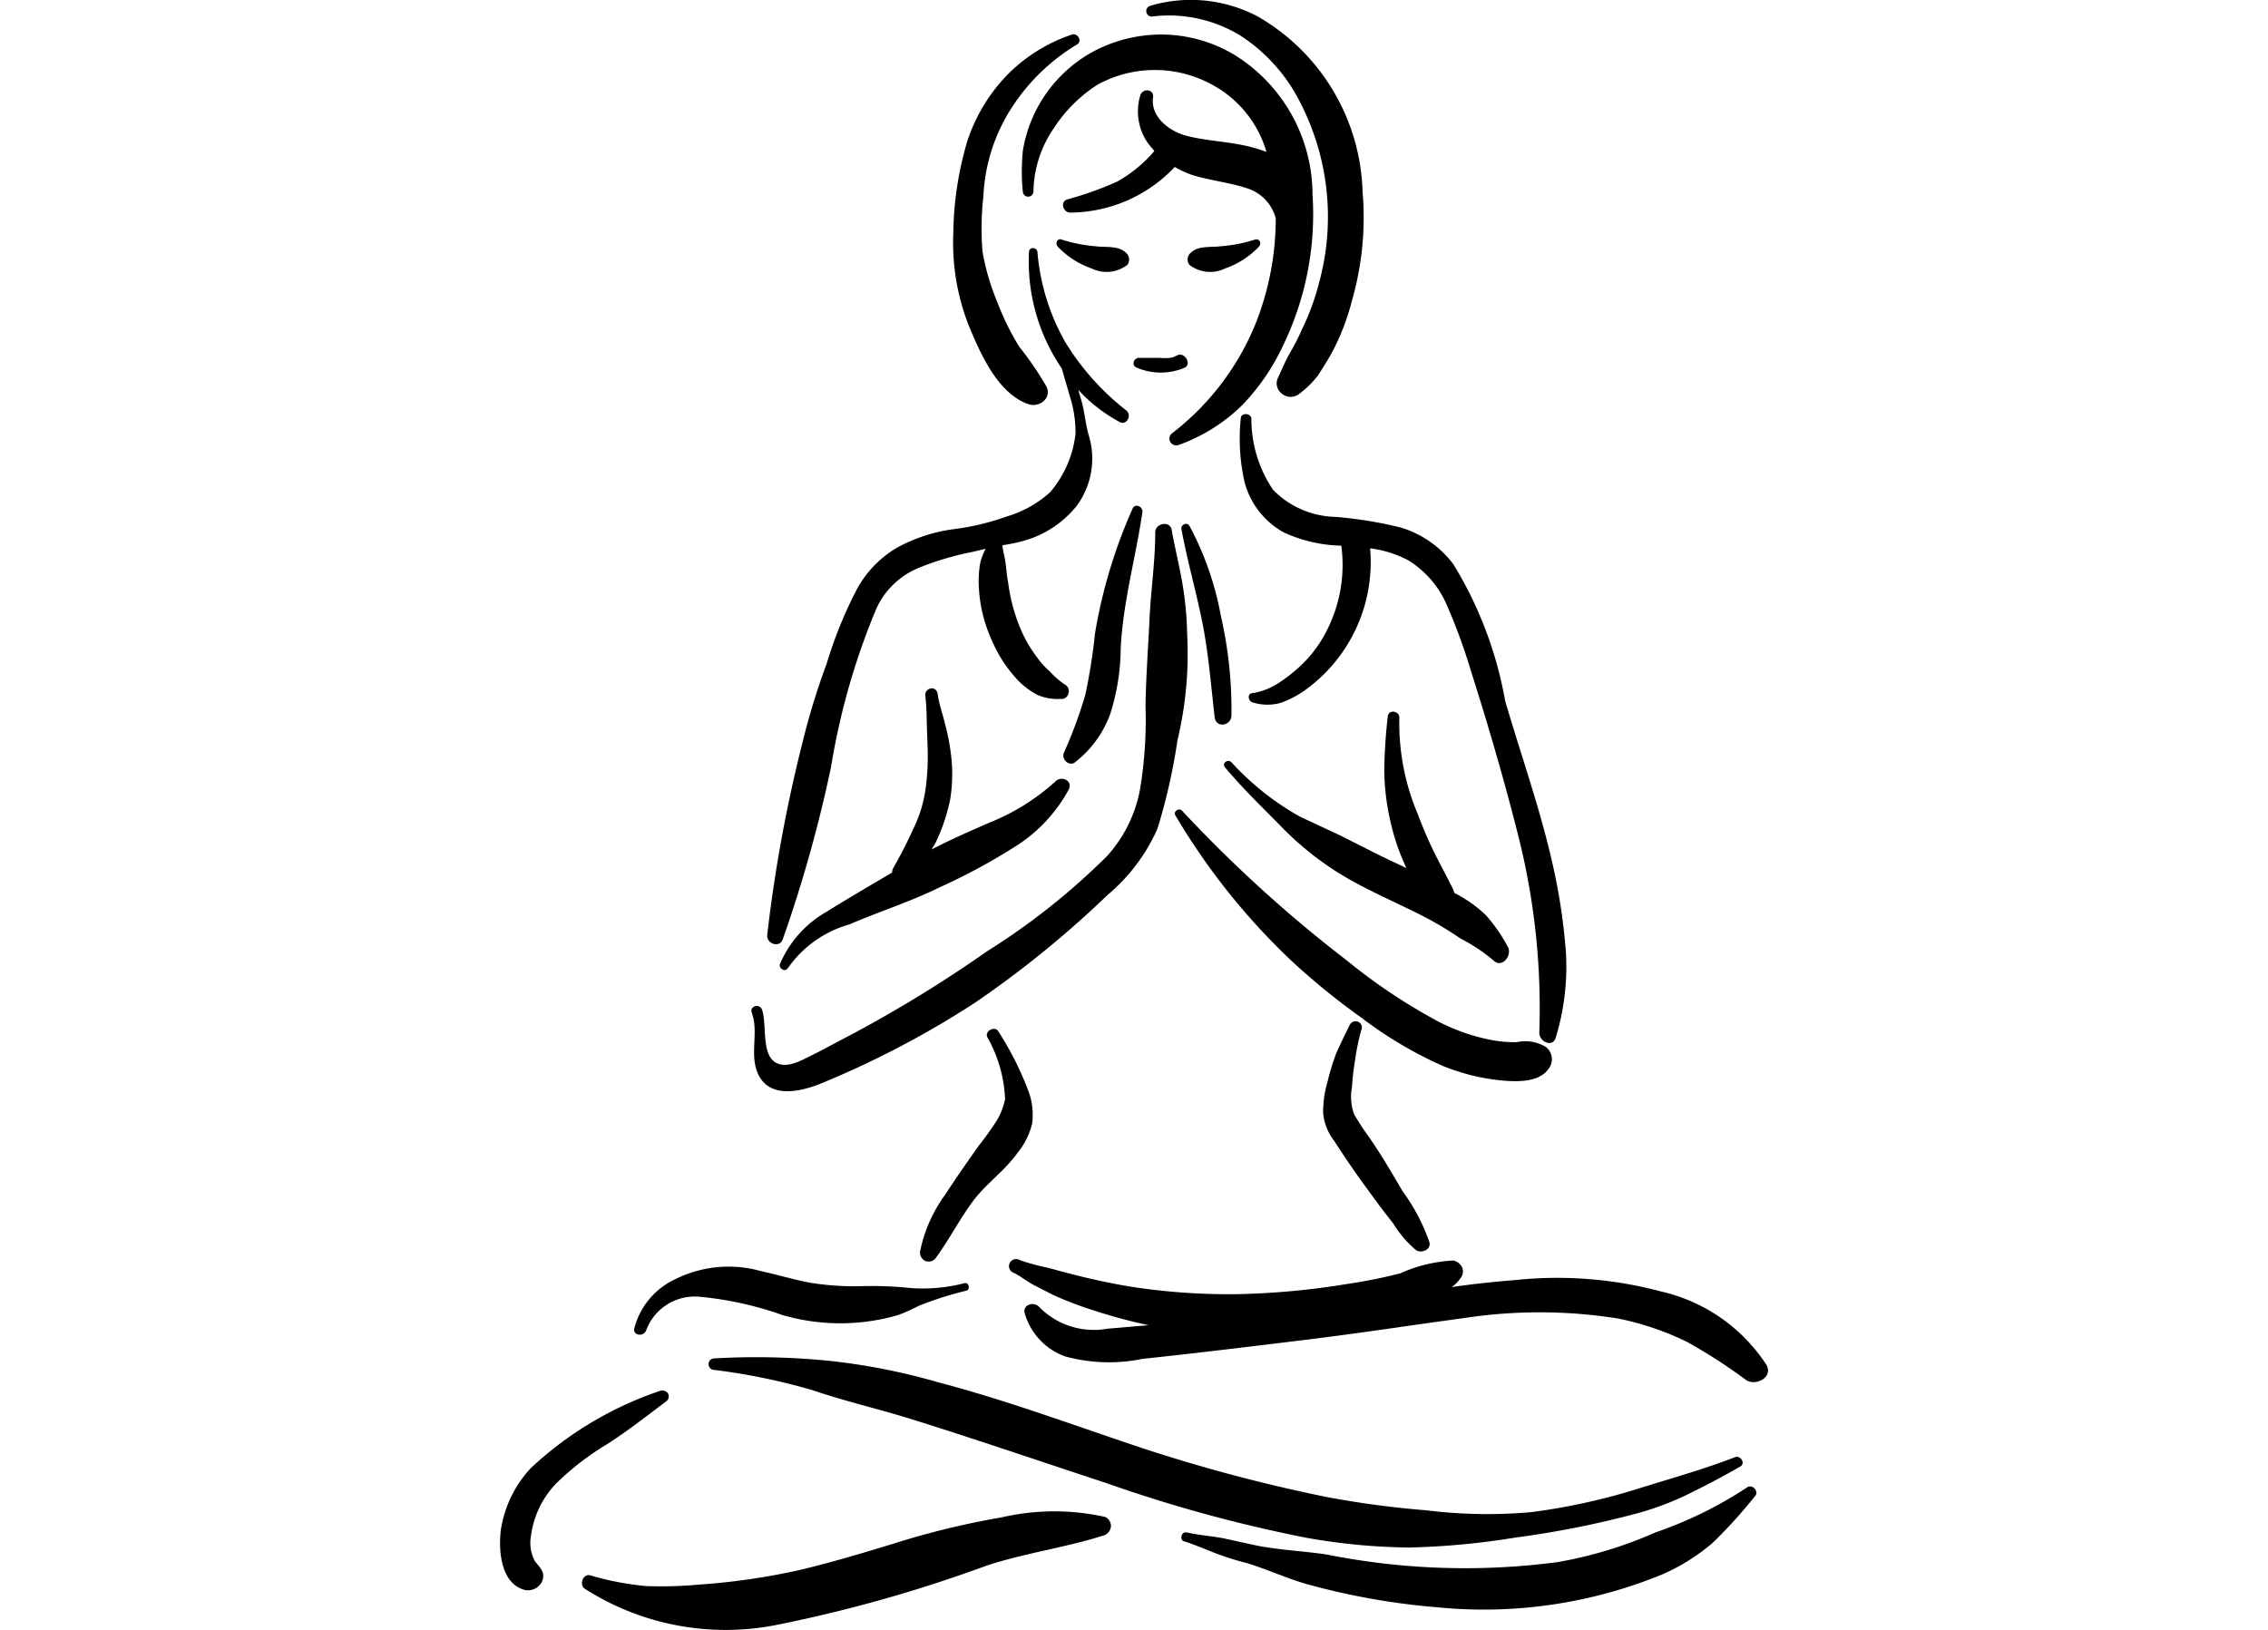 <svg xmlns="http://www.w3.org/2000/svg" viewBox="0 0 512 368"><g fill="#000"><path d="M296.3,43.9a37.2,37.2,0,0,0-17.6-31.5,32.3,32.3,0,0,0-16-4.6,32.7,32.7,0,0,0-16.2,4,31.2,31.2,0,0,0-15.6,22.3,47.1,47.1,0,0,0,0,9.2,1.2,1.2,0,0,0,2.4-.2,25.9,25.9,0,0,1,4.5-14,32.9,32.9,0,0,1,10-10,26.9,26.9,0,0,1,25.8,0,25.2,25.2,0,0,1,12.3,15.2,34.1,34.1,0,0,0-5.7-1.6c-4.1-.8-8.2-1-12.2-2s-8.3-4.3-7.7-8.7c.3-1.9-2.4-2.2-2.9-.4h0a12.5,12.5,0,0,0,1.8,10.8l1.4,1.7a31,31,0,0,1-8.4,6.9A74.7,74.7,0,0,1,241,45c-1.8.5-1,3.1.7,3h0a32.7,32.7,0,0,0,23.5-10.3,23.2,23.2,0,0,0,3.9,1.8c4.2,1.3,8.6,1.7,12.7,3.1a9.7,9.7,0,0,1,6.2,6.7,64.4,64.4,0,0,1-4.4,23.4,59.5,59.5,0,0,1-19.1,25.2,1.5,1.5,0,0,0-.3,1.9,1.6,1.6,0,0,0,1.8.7,39.4,39.4,0,0,0,14.4-9,49.6,49.6,0,0,0,9.4-13.8,68,68,0,0,0,6.5-33.8Z"/><path d="M254.3,92.7a57.6,57.6,0,0,1-13.9-15.6,49.6,49.6,0,0,1-6.2-20.2c-.1-1.1-1.8-1.2-1.9-.1h0a42.8,42.8,0,0,0,7.4,26.4l1.8,6.2a27.4,27.4,0,0,1,1.3,8.5,24.6,24.6,0,0,1-5.7,13.2,25.1,25.1,0,0,1-9.8,5.5,55.6,55.6,0,0,1-12.2,2.9,36.8,36.8,0,0,0-12.5,4.1,24.2,24.2,0,0,0-9.4,9.9,96.9,96.9,0,0,0-6.6,16.4,162.4,162.4,0,0,0-5.5,18,331.6,331.6,0,0,0-7.9,43.2c-.2,2,2.8,3,3.5,1a307.4,307.4,0,0,0,10.9-38.9,158.3,158.3,0,0,1,10.2-35.7,18,18,0,0,1,9.4-9.2,65.6,65.6,0,0,1,12.4-3.7l2.9-.7a16.6,16.6,0,0,0-1.2,3.1,24.2,24.2,0,0,0-.3,6,32.3,32.3,0,0,0,2.7,11.1,30.9,30.9,0,0,0,6.1,9.5,17.5,17.5,0,0,0,4.4,3.3,11.4,11.4,0,0,0,5.2.9,1.6,1.6,0,0,0,1.8-1.2,1.7,1.7,0,0,0-.9-2.1,18.1,18.1,0,0,1-3.3-2.9,17.5,17.5,0,0,1-2.9-3.2,30.3,30.3,0,0,1-4.3-7.9,40,40,0,0,1-2.2-8.9c-.3-1.5-.4-3-.6-4.5s-.6-2.7-.7-4a35,35,0,0,0,6.4-1.5,23.5,23.5,0,0,0,10.3-7.3A18,18,0,0,0,245.7,98c-.7-2.6-.9-5.4-1.7-8l-.6-2a35.4,35.4,0,0,0,9.4,7.3c1.5.8,2.8-1.5,1.5-2.6Z"/><path d="M255.7,114.8a116.1,116.1,0,0,0-8.5,28.2,129.7,129.7,0,0,1-2.2,13.9,101.4,101.4,0,0,1-4.8,13c-.7,1.4,1.1,3.3,2.5,2.2h0a24.3,24.3,0,0,0,7.9-10.8,50,50,0,0,0,2.4-14.9c.5-10.4,3.4-20.5,4.9-30.8.1-1.3-1.7-2-2.2-.8Z"/><path d="M238.3,176.4a49.2,49.2,0,0,1-15.1,9.4c-4.3,1.9-8.7,3.8-12.9,6l.9-1.5a41.9,41.9,0,0,0,3.3-9.8,35.6,35.6,0,0,0,.1-10.8q-.4-3-1.2-6c-.5-2.3-1.4-4.6-1.7-6.9s-3.1-1.4-2.8.3h0a54.4,54.4,0,0,1,.3,5.7l.2,5.7h0a55.4,55.4,0,0,1-.5,10,30.1,30.1,0,0,1-2.8,8.8c-1.3,2.9-2.8,5.8-4.4,8.6a2,2,0,0,0-.3,1.1c-4.9,2.9-9.9,5.8-14.7,8.8a24.8,24.8,0,0,0-10.6,11.8,1,1,0,0,0,.6,1.3c.5.3,1,0,1.3-.5a25.3,25.3,0,0,1,13.8-9.7c6.7-2.9,13.7-5.1,20.2-8.3h0a138.6,138.6,0,0,0,17.4-9.4,34.8,34.8,0,0,0,11.9-12.8c.9-2-1.7-3.1-3-1.8Z"/><path d="M268,143.2a74.7,74.7,0,0,0-1.1-11.6c-.7-4.1-1.7-8-2.4-12-.4-2.1-3.7-1.5-3.7.6,0,6.5-1,13.1-1.3,19.6s-.8,13-.9,19.6h0a96.4,96.4,0,0,1-1.2,18.6,30.7,30.7,0,0,1-7.5,15.3,155.2,155.2,0,0,1-27.1,21.5,292.3,292.3,0,0,1-29.7,18.3l-8.5,4.5c-2.4,1.1-5.9,3.4-8.5,2.7-4.6-1.1-2.8-8.9-4.1-12.4-.6-1.4-2.8-.7-2.3.7,1.6,4.4-.4,9,1.2,13.3,2.4,6.5,10.1,4.6,15,2.5h0a210.5,210.5,0,0,0,34.2-18A231.7,231.7,0,0,0,250,202.1a41.6,41.6,0,0,0,11.3-15,133.4,133.4,0,0,0,4.5-19.9,84,84,0,0,0,2.2-24Z"/><path d="M275.6,139a69.1,69.1,0,0,0-7.1-20.3c-.5-.9-2-.2-1.8.7,1.3,7.1,3.3,14,4.7,21s2,14.4,2.8,21.5c.3,2.6,3.8,2,3.8-.4h0a95.1,95.1,0,0,0-2.4-22.5Z"/><path d="M340.3,213.6a37,37,0,0,0-4.8-6.9,29.5,29.5,0,0,0-7.2-5.1l-.2-.7c-.3-.7-.7-1.3-1-2l-2.5-4.8h0a92.8,92.8,0,0,1-4.5-10.2,52.6,52.6,0,0,1-4.2-21.8c.1-1.6-2.4-2-2.6-.4a118.9,118.9,0,0,0-.8,12h0a52.8,52.8,0,0,0,1.4,11.8,50.1,50.1,0,0,0,3.6,10.5l-5.9-2.8-9.1-4.6-9-4.2h0A61.4,61.4,0,0,1,278,172.1c-.8-.8-2.2.2-1.5,1.1,4,4.8,8.5,9.1,12.9,13.6a68.8,68.8,0,0,0,16.4,12.4c5.5,3,11.2,5.4,16.7,8.3a77.1,77.1,0,0,1,7.2,4.4,39.6,39.6,0,0,1,7.4,4.9c1.9,2,4.5-1.1,3.2-3.2Z"/><path d="M349,236.4a9,9,0,0,0-6.6-1.1,28.4,28.4,0,0,1-5.8-.5,44.7,44.7,0,0,1-11.8-4.1,128.6,128.6,0,0,1-20.7-13.8,305.1,305.1,0,0,1-37.2-33.8.9.9,0,0,0-1.3-.1.8.8,0,0,0-.2,1.2,150.6,150.6,0,0,0,25.9,32.5,158.1,158.1,0,0,0,16.2,13.2,90.8,90.8,0,0,0,18.3,10.8,47.7,47.7,0,0,0,11.8,3.1c3.6.4,9.6,1,12-2.5a3.5,3.5,0,0,0-.6-4.9Z"/><path d="M353.5,215a133.9,133.9,0,0,0-2.8-19c-2.8-12.8-7.2-25.1-10.9-37.7a88.6,88.6,0,0,0-11.7-30.9,23.2,23.2,0,0,0-11.9-8.3,93.8,93.8,0,0,0-14.7-2.4,20.3,20.3,0,0,1-14.1-6.1,28.5,28.5,0,0,1-4.9-16c0-1.4-2.4-1.5-2.4-.1h0A44,44,0,0,0,281,109a18.3,18.3,0,0,0,8.8,11.2,32.5,32.5,0,0,0,13,3,32.6,32.6,0,0,1-3.4,19.4,27.9,27.9,0,0,1-6.1,8,33.9,33.9,0,0,1-4.2,3.3,15.3,15.3,0,0,1-6.3,2.6c-1.3,0-1.1,1.8,0,2.1h0a11.2,11.2,0,0,0,6.3.1,22.5,22.5,0,0,0,6.1-3.3,35.6,35.6,0,0,0,14.1-31.6,25.4,25.4,0,0,1,8.6,2.7,22.1,22.1,0,0,1,8.8,10.3,131,131,0,0,1,5.4,14.8c4,12.6,7.7,25.3,10.9,38.1h0a159.3,159.3,0,0,1,4.5,43.5c0,2,3,3.4,3.7,1.1h0a54.7,54.7,0,0,0,2.3-19.3Z"/><path d="M232.3,246.7a71.2,71.2,0,0,0-6.9-13.8c-.8-1.4-3.2-.1-2.5,1.3a31,31,0,0,1,4,13.9,15,15,0,0,1-2.2,5.4c-1.2,1.8-2.4,3.5-3.7,5.1-2.6,3.7-5.2,7.4-7.6,11.1a32.6,32.6,0,0,0-5.7,12.9,2.1,2.1,0,0,0,1.2,2.1,2,2,0,0,0,2.3-.6c3-4.1,5.3-8.6,8.3-12.7s7.3-7,10.2-11.1h0a16.4,16.4,0,0,0,3.3-6.6,15.3,15.3,0,0,0-.7-7Z"/><path d="M322.7,280.5a44.3,44.3,0,0,0-6.1-11.6c-2.4-4.1-4.8-8.2-7.5-12.1a58,58,0,0,1-3.4-5.2,11.5,11.5,0,0,1-.5-6.1,59.8,59.8,0,0,1,.7-6.1,51.2,51.2,0,0,1,1.4-6.8,1.4,1.4,0,0,0-.7-1.9,1.5,1.5,0,0,0-1.9.7q-1.6,3.2-3,6.3a53.8,53.8,0,0,0-2,6.5,24.4,24.4,0,0,0-1,7.1,12,12,0,0,0,2.5,6.3c2.7,4.2,5.6,8.4,8.6,12.4,1.5,2.1,3.1,4.2,4.7,6.2a24.6,24.6,0,0,0,5.1,6c1.2.9,3.5,0,3.1-1.7Z"/><path d="M217.8,289.7a37.3,37.3,0,0,1-12.4,1.1,83.9,83.9,0,0,0-11.2-.4,61.9,61.9,0,0,1-11.4-.8c-3.7-.7-7.3-1.8-11-2.6h0a26.9,26.9,0,0,0-19.1,1.7,16.9,16.9,0,0,0-9.5,11.2c-.4,1.7,2.2,2,2.7.4a11.7,11.7,0,0,1,12.2-7.5,77.5,77.5,0,0,1,18.5,4.1,46.6,46.6,0,0,0,21,1.2,43.7,43.7,0,0,0,5.2-1.2,48.4,48.4,0,0,0,4.7-2.1,78.3,78.3,0,0,1,10.7-3.4c.9-.3.5-1.9-.4-1.7Z"/><path d="M391.7,329c-7.5,2.9-15.2,5-22.8,7.4h0a142.1,142.1,0,0,1-23.1,5A111.4,111.4,0,0,1,322,341a213.2,213.2,0,0,1-22.5-3,364,364,0,0,1-43.6-11.7c-14.6-4.9-29.2-10.3-44.1-14.2a142.8,142.8,0,0,0-25.1-4.9,165.8,165.8,0,0,0-25.4-.5,1.3,1.3,0,0,0-.1,2.6,140.1,140.1,0,0,1,22.3,4.6c7.3,2.5,14.8,4.2,22.2,6.5,14.7,4.6,29.3,9.6,43.9,14.4h0a322.9,322.9,0,0,0,45.3,12.4,139.1,139.1,0,0,0,23.2,2.2,169.8,169.8,0,0,0,23.7-2.2,215.6,215.6,0,0,0,26.6-5.2,65.4,65.4,0,0,0,12.4-4.5c4.1-2,8.1-4.1,12.1-6.4,1.2-.7,0-2.6-1.2-2.1Z"/><path d="M398.8,308.2A38.6,38.6,0,0,0,375,291.6a90.7,90.7,0,0,0-32.8-2.6c-4.9.4-9.7.9-14.5,1.6h0a7.6,7.6,0,0,0,2-2,2.4,2.4,0,0,0,.4-2.4,2.9,2.9,0,0,0-2-1.6,33.5,33.5,0,0,0-12,2.9,115.8,115.8,0,0,1-12,2.4,173.3,173.3,0,0,1-24.9,2.3,144,144,0,0,1-24.6-1.8c-4.1-.7-8.2-1.6-12.2-2.6l-6-1.6a43.7,43.7,0,0,1-6.2-1.7,1.6,1.6,0,1,0-1.3,2.9c1.6.8,2.9,1.9,4.4,2.7l4.5,2.3h0a84.1,84.1,0,0,0,9.5,3.6,117.5,117.5,0,0,0,12,3.2l-9.3.8h0a17.3,17.3,0,0,1-15.4-4.9c-1.1-1.3-3.7-.6-3.3,1.3h0a14.6,14.6,0,0,0,9.3,9.9,37.9,37.9,0,0,0,17.4.5c12.3-1.3,24.5-2.8,36.8-4.3s23.8-3.3,35.7-4.9h0a112.8,112.8,0,0,1,34.8.1,65,65,0,0,1,15.4,5.2,119.4,119.4,0,0,1,13.5,8.7c2.2,1.4,6.1-.6,4.6-3.4Z"/><path d="M149.1,314a80.3,80.3,0,0,0-29.3,17.5,26.4,26.4,0,0,0-6.7,13.7c-.6,4.4-.2,11.8,4.8,13.6h0a3.5,3.5,0,0,0,4.5-1.8c.8-2.1-.6-3.1-1.7-4.6h0a8.9,8.9,0,0,1-.8-5.8,20.8,20.8,0,0,1,5.9-11.9,61.8,61.8,0,0,1,11.2-8.6c4.7-3,9-6.4,13.4-9.7a1.4,1.4,0,0,0,.4-1.8,1.6,1.6,0,0,0-1.7-.6Z"/><path d="M249.5,342.5a52.8,52.8,0,0,0-23.4.1,183.1,183.1,0,0,0-24.3,5.9c-7.2,2.2-14.5,4.4-21.8,6.1h0a154.3,154.3,0,0,1-22.5,3.2,91.4,91.4,0,0,1-11.7.3,65.7,65.7,0,0,1-12.5-2.4c-1.7-.5-2.6,2.1-1.3,3h0a59,59,0,0,0,43.7,8.1,318.6,318.6,0,0,0,47-13.3c8.8-2.9,18-4.1,26.7-6.9a2.4,2.4,0,0,0,1.4-2,2.3,2.3,0,0,0-1.3-2.1Z"/><path d="M394.3,335.9A91.6,91.6,0,0,1,373.7,346a94.1,94.1,0,0,1-22.1,6.7,159.3,159.3,0,0,1-52-1.7c-5.2-.8-10.5-1-15.7-2l-7.8-1.7c-2.7-.5-5.5-.7-8.2-1.3-1.2-.3-1.7,1.7-.6,2s4.4,1.6,6.6,2.5a65.4,65.4,0,0,0,7.5,2.4c4.7,1.4,9.3,3.6,14.1,4.9h0a158.7,158.7,0,0,0,29,5.1,106.1,106.1,0,0,0,50.7-7.4,45.4,45.4,0,0,0,11.6-7.3,116.1,116.1,0,0,0,9.4-10.4c1-1.1-.7-2.9-1.9-1.9Z"/><path d="M254.1,57c-1.7-1.6-4.6-1.1-6.8-1.4a34.1,34.1,0,0,1-7.6-1.5.8.8,0,0,0-1.1.4,1.1,1.1,0,0,0,.2,1.2,19.2,19.2,0,0,0,7.6,4.9,7.7,7.7,0,0,0,8.1-.8,2,2,0,0,0-.4-2.8Z"/><path d="M268.9,57c1.7-1.6,4.6-1.1,6.7-1.4a33.9,33.9,0,0,0,7.7-1.5.9.9,0,0,1,1.1.4,1.1,1.1,0,0,1-.2,1.2,19.2,19.2,0,0,1-7.6,4.9,7.7,7.7,0,0,1-8.1-.8,2,2,0,0,1,.4-2.8Z"/><path d="M265.5,80.3c-1,.8-3,.5-4.2.5h-4.1c-1.2-.1-1.9,1.7-.6,2.2a13.8,13.8,0,0,0,10.9,0c1.7-1-.4-3.9-2-2.6Z"/><path d="M307.6,43.3A47.2,47.2,0,0,0,283.9,3.7a32.3,32.3,0,0,0-24.2-2.4,1.2,1.2,0,0,0,.6,2.4,31,31,0,0,1,19.5,4.2,38.5,38.5,0,0,1,13.6,15,56.4,56.4,0,0,1,4.5,40.5,55.8,55.8,0,0,1-4,11,52.8,52.8,0,0,1-2.7,5.3c-1.1,1.9-1.8,3.7-2.7,5.6h0a2.9,2.9,0,0,0,.9,3.6,3.1,3.1,0,0,0,3.8.1,21.4,21.4,0,0,0,4.3-4.2q1.8-2.7,3.3-5.4a53.5,53.5,0,0,0,4.4-11.5,68.1,68.1,0,0,0,2.4-24.6Z"/><path d="M242,7.8A37,37,0,0,0,227.3,17a38.8,38.8,0,0,0-9,15.1,76.4,76.4,0,0,0-3.1,20.8A50.9,50.9,0,0,0,218.9,74c2.6,6.2,6.5,15,13.4,17.3,2.3.7,5.1-1.3,4-3.9a69.5,69.5,0,0,0-6.2-9.1,58.3,58.3,0,0,1-4.8-9.7,53.4,53.4,0,0,1-3.5-11.8,65.3,65.3,0,0,1,.2-12.5A40.1,40.1,0,0,1,228.6,24a45.4,45.4,0,0,1,14.6-14c1.2-.8,0-2.6-1.2-2.2Z"/></g></svg>